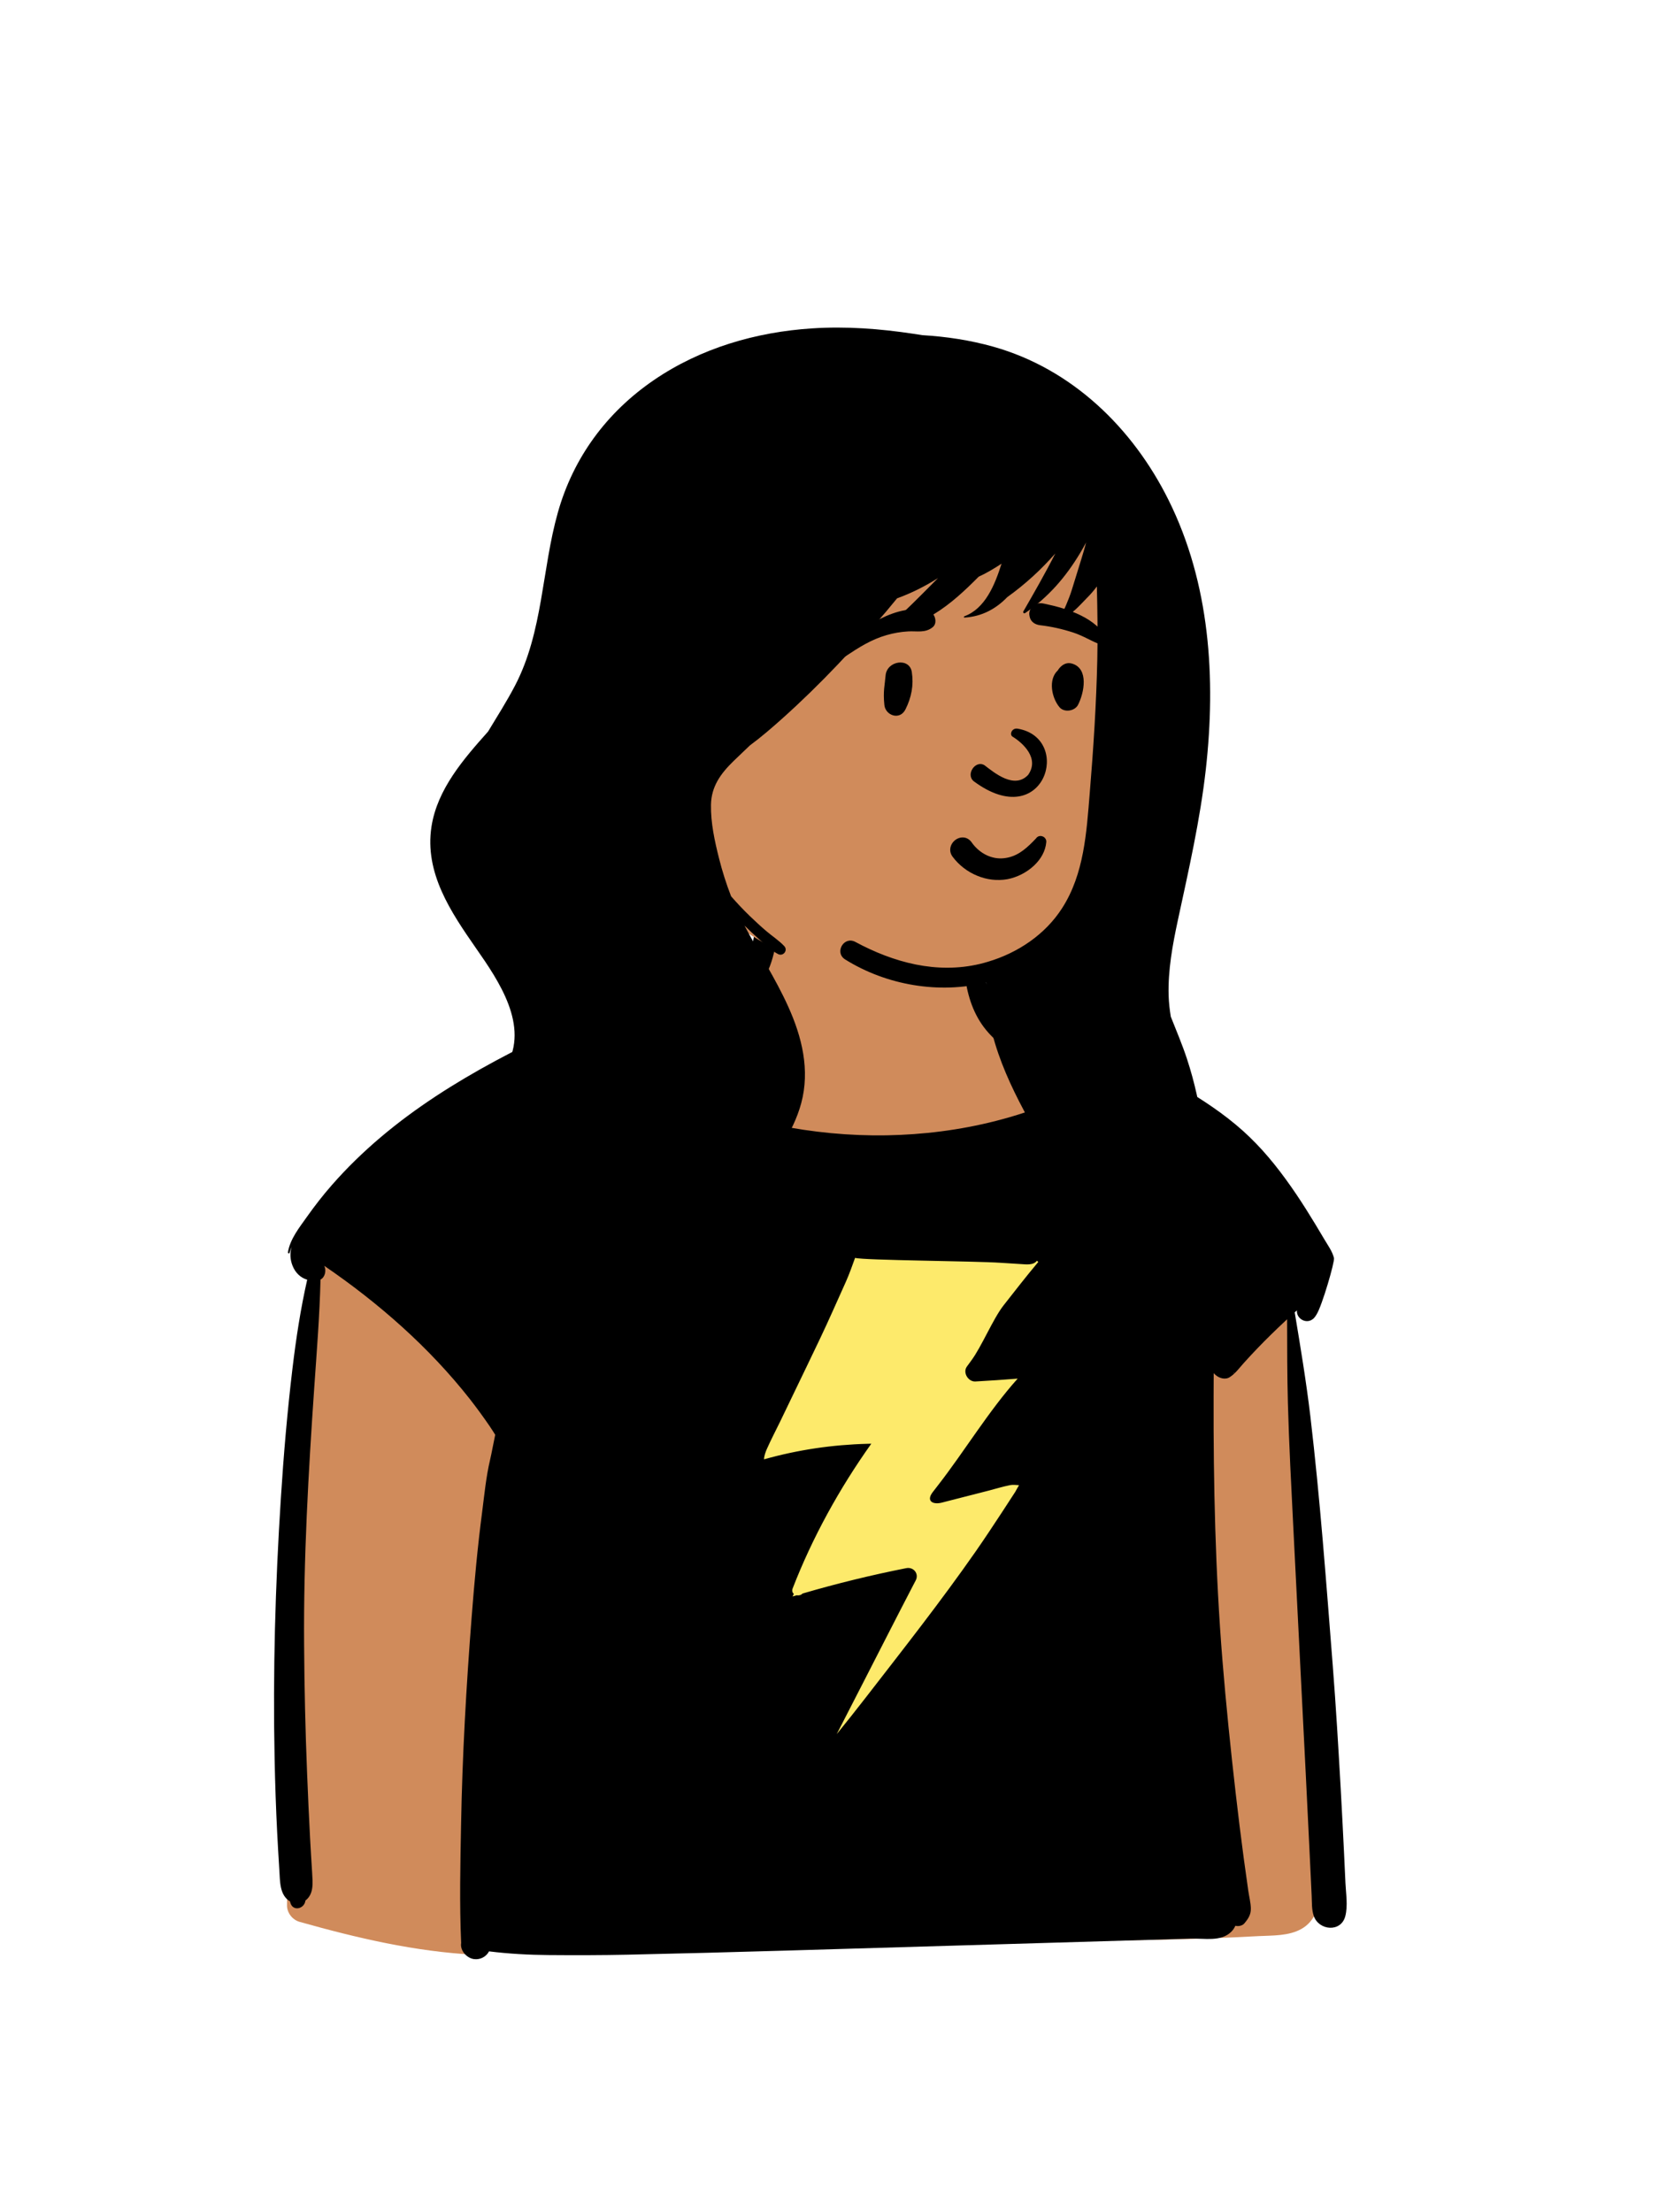 <svg width="36" height="48" viewBox="0 0 36 48" fill="none" xmlns="http://www.w3.org/2000/svg">
<path fill-rule="evenodd" clip-rule="evenodd" d="M17.416 18.38C17.837 18.264 18.32 18.277 18.752 18.307C19.19 18.337 19.66 18.389 20.072 18.553C20.429 18.695 20.731 18.934 20.914 19.277C21.065 19.559 21.136 19.868 21.181 20.182C21.199 20.311 21.214 20.44 21.228 20.569L21.258 20.837C21.27 20.939 21.28 21.016 21.3 21.131C21.357 21.447 21.435 21.712 21.611 21.942C22.036 22.5 22.73 22.686 23.36 22.924C23.764 23.076 24.084 23.35 24.173 23.79C24.258 24.215 27.512 27.777 27.832 28.078L27.84 28.086C28.088 28.309 28.059 28.729 28.094 29.035C28.131 29.363 28.166 29.692 28.2 30.021C28.268 30.689 28.329 31.357 28.382 32.027C28.59 34.644 28.685 37.27 28.665 39.896L28.664 40.045C28.661 40.378 28.663 40.713 28.648 41.045C28.634 41.365 28.537 41.686 28.241 41.853C27.966 42.008 27.619 41.994 27.312 42.009L27.294 42.01C26.965 42.028 26.635 42.043 26.306 42.055C24.966 42.105 23.626 42.11 22.286 42.104C19.628 42.092 16.967 42.033 14.311 42.182C13.634 42.22 11.476 41.99 10.801 42.055C10.156 42.118 10.71 42.435 10.311 42.414C9.001 42.345 7.758 42.053 6.502 41.7C6.346 41.656 6.226 41.504 6.228 41.34C6.251 39.532 6.302 37.724 6.382 35.918C6.453 34.309 6.546 32.701 6.662 31.095C6.713 30.397 6.767 29.699 6.826 29.001L6.852 28.702C6.885 28.317 6.904 27.924 6.98 27.544C7.055 27.168 7.225 26.842 7.472 26.551C7.693 26.289 10.198 24.243 10.801 23.856C11.379 23.485 11.985 23.172 12.578 22.829C12.825 22.686 13.062 22.737 13.272 22.562C13.383 22.469 14.995 21.846 15.43 21.64L15.443 21.634C15.776 21.474 16.082 21.301 16.312 21.025C16.389 20.932 16.54 20.349 16.541 20.163C16.541 19.83 16.516 19.479 16.616 19.156C16.736 18.771 17.026 18.488 17.416 18.38ZM18.129 26.965L15.554 31.983H17.229L16.028 34.771H18.664L17.729 38.676L23.077 31.983H21.07L23.077 29.348H21.685L23.077 27.116L18.129 26.965Z" fill="#D08B5B"/>
<path fill-rule="evenodd" clip-rule="evenodd" d="M24.078 26.67L23.077 38.071L14.742 38.278V26.111L24.078 26.67Z" fill="#FDEA6B"/>
<path fill-rule="evenodd" clip-rule="evenodd" d="M26.781 29.787C26.775 29.793 26.769 29.799 26.763 29.805C26.77 29.795 26.776 29.785 26.781 29.775V29.787ZM21.776 28.325C21.545 28.621 21.3 29.222 21.075 29.523C21.043 29.566 21.011 29.61 20.98 29.653C20.887 29.784 21.011 29.983 21.165 29.975C21.471 29.959 21.777 29.936 22.083 29.913C21.454 30.614 20.933 31.484 20.355 32.227C20.316 32.277 20.277 32.327 20.239 32.377C20.093 32.568 20.239 32.654 20.439 32.603C20.48 32.592 20.521 32.582 20.563 32.571C20.853 32.497 21.143 32.422 21.434 32.348C21.595 32.307 21.756 32.256 21.919 32.224C21.986 32.211 22.05 32.222 22.113 32.225C22.083 32.272 22.04 32.355 22.032 32.368C21.937 32.516 21.841 32.663 21.745 32.809C21.558 33.094 21.37 33.379 21.175 33.659C20.415 34.749 19.594 35.79 18.781 36.84C18.576 37.104 18.369 37.366 18.158 37.625C18.159 37.623 18.159 37.622 18.16 37.62C18.35 37.25 18.54 36.88 18.73 36.51C19.091 35.807 19.449 35.102 19.814 34.4C19.833 34.364 19.852 34.328 19.871 34.291C19.947 34.145 19.823 33.995 19.667 34.025C18.908 34.175 18.157 34.359 17.415 34.576C17.381 34.612 17.332 34.622 17.288 34.614C17.258 34.623 17.228 34.631 17.198 34.64C17.208 34.621 17.217 34.603 17.226 34.584C17.196 34.558 17.181 34.517 17.2 34.466C17.627 33.364 18.213 32.3 18.907 31.325C18.879 31.325 18.851 31.326 18.823 31.327C18.061 31.347 17.314 31.457 16.58 31.664C16.577 31.596 16.618 31.491 16.64 31.441C16.729 31.241 16.831 31.045 16.927 30.849C17.122 30.444 17.317 30.04 17.512 29.635C17.703 29.24 17.893 28.844 18.072 28.443C18.167 28.233 18.261 28.022 18.355 27.812C18.431 27.641 18.492 27.468 18.555 27.293C18.742 27.348 21.137 27.36 21.719 27.4C21.862 27.41 22.005 27.419 22.148 27.427C22.262 27.433 22.423 27.459 22.501 27.355L22.531 27.381C22.272 27.69 22.024 28.008 21.776 28.325ZM12.424 22.578C12.436 22.572 12.448 22.567 12.459 22.562C12.465 22.57 12.472 22.578 12.48 22.586C12.499 22.605 12.517 22.625 12.537 22.644C12.499 22.622 12.461 22.6 12.424 22.578ZM29.164 40.174C29.142 39.718 29.118 39.262 29.093 38.806C29.042 37.914 28.99 37.022 28.92 36.132C28.778 34.327 28.646 32.523 28.434 30.725C28.344 29.972 28.22 29.224 28.095 28.475C28.111 28.461 28.127 28.447 28.143 28.433C28.126 28.637 28.404 28.767 28.542 28.563C28.552 28.547 28.562 28.532 28.572 28.516C28.691 28.323 28.966 27.377 28.947 27.297C28.912 27.152 28.817 27.024 28.742 26.897C28.677 26.786 28.61 26.675 28.543 26.564C28.41 26.344 28.272 26.125 28.128 25.911C27.829 25.469 27.502 25.043 27.117 24.672C26.719 24.287 26.261 23.97 25.789 23.683C25.562 23.545 25.328 23.42 25.09 23.304C24.854 23.189 24.597 23.062 24.343 22.997C24.329 22.993 24.314 23.014 24.327 23.024C24.395 23.077 24.465 23.128 24.537 23.176C24.343 23.108 24.142 23.06 23.941 23.043C23.551 22.905 23.156 22.78 22.767 22.637C22.385 22.496 22.009 22.337 21.755 22.004C21.538 21.718 21.401 21.369 21.296 21.029C21.18 20.654 21.134 20.265 21.027 19.89C21.019 19.859 20.969 19.856 20.962 19.89C20.886 20.284 20.889 20.726 20.933 21.124C20.979 21.541 21.096 21.95 21.351 22.289C21.648 22.683 22.05 22.903 22.503 23.078C22.869 23.22 23.239 23.363 23.613 23.49C23.564 23.522 23.514 23.554 23.463 23.584C23.261 23.705 23.049 23.812 22.834 23.908C22.44 24.084 22.025 24.215 21.608 24.322C20.832 24.52 20.035 24.62 19.235 24.634C17.633 24.66 16.013 24.325 14.548 23.676C14.136 23.494 13.733 23.293 13.334 23.082C13.21 23.017 13.084 22.95 12.96 22.882C12.97 22.881 12.981 22.88 12.991 22.88C13.269 22.853 13.544 22.8 13.813 22.724C14.364 22.568 14.893 22.326 15.412 22.087C15.852 21.884 16.305 21.653 16.574 21.231C16.718 21.006 16.784 20.741 16.837 20.481C16.897 20.193 16.967 19.903 17.011 19.611C17.026 19.509 17.003 19.371 16.894 19.323C16.85 19.304 16.814 19.288 16.765 19.288C16.656 19.288 16.545 19.367 16.519 19.475C16.454 19.746 16.416 20.023 16.365 20.296C16.322 20.532 16.282 20.779 16.155 20.986C15.932 21.35 15.496 21.536 15.127 21.713C14.66 21.937 14.192 22.156 13.707 22.337C13.493 22.418 13.275 22.49 13.055 22.55C13.064 22.496 13.056 22.439 13.024 22.396C12.971 22.325 12.911 22.278 12.842 22.224C12.768 22.165 12.667 22.134 12.579 22.16C12.579 22.161 12.579 22.16 12.579 22.16C12.543 22.152 12.504 22.156 12.463 22.174C12.338 22.232 12.212 22.29 12.086 22.349C10.281 23.199 8.527 24.197 7.198 25.717C7.006 25.936 6.827 26.167 6.659 26.404C6.496 26.635 6.293 26.886 6.248 27.172C6.245 27.196 6.279 27.207 6.285 27.182C6.296 27.138 6.31 27.095 6.328 27.053C6.291 27.183 6.293 27.322 6.346 27.458C6.408 27.618 6.522 27.724 6.666 27.767C6.522 28.402 6.424 29.046 6.346 29.697C6.234 30.634 6.154 31.574 6.094 32.517C5.973 34.398 5.92 36.288 5.959 38.172C5.97 38.705 5.988 39.237 6.015 39.77C6.029 40.036 6.044 40.302 6.061 40.568C6.078 40.83 6.065 41.118 6.293 41.256C6.296 41.266 6.299 41.276 6.301 41.287C6.357 41.48 6.604 41.418 6.627 41.242C6.627 41.241 6.628 41.239 6.628 41.237C6.814 41.094 6.786 40.857 6.773 40.629C6.758 40.383 6.742 40.138 6.729 39.892C6.704 39.422 6.683 38.951 6.664 38.479C6.626 37.547 6.605 36.614 6.599 35.682C6.585 33.817 6.692 31.954 6.82 30.095C6.874 29.316 6.936 28.542 6.955 27.764C7.055 27.712 7.086 27.564 7.036 27.465C8.218 28.272 9.316 29.237 10.197 30.358C10.344 30.546 10.484 30.739 10.619 30.935C10.663 30.999 10.704 31.065 10.746 31.131C10.706 31.317 10.674 31.505 10.633 31.682C10.547 32.049 10.511 32.429 10.463 32.802C10.364 33.559 10.294 34.322 10.235 35.083C10.118 36.586 10.032 38.088 10.005 39.595C9.989 40.447 9.969 41.305 10.007 42.157C9.979 42.324 10.129 42.487 10.286 42.508C10.423 42.526 10.552 42.455 10.612 42.34C11.04 42.393 11.479 42.417 11.905 42.42C12.478 42.425 13.051 42.424 13.624 42.412C14.77 42.387 15.916 42.357 17.063 42.323C19.355 42.255 21.647 42.188 23.94 42.12C24.576 42.101 25.211 42.082 25.847 42.063C26.134 42.055 26.491 42.137 26.717 41.916C26.756 41.878 26.786 41.833 26.807 41.785C26.875 41.802 26.958 41.785 27.002 41.733C27.085 41.635 27.146 41.544 27.143 41.408C27.14 41.281 27.105 41.147 27.087 41.022C27.053 40.785 27.02 40.549 26.988 40.312C26.926 39.844 26.867 39.376 26.814 38.907C26.704 37.949 26.605 36.988 26.527 36.026C26.373 34.125 26.33 32.213 26.335 30.306C26.336 30.135 26.337 29.965 26.337 29.794C26.345 29.803 26.352 29.811 26.361 29.819C26.368 29.825 26.375 29.831 26.382 29.837C26.462 29.907 26.595 29.944 26.691 29.877C26.809 29.8 26.89 29.686 26.983 29.582C27.079 29.474 27.179 29.368 27.279 29.263C27.474 29.059 27.675 28.864 27.881 28.671C27.897 28.656 27.914 28.64 27.93 28.625C27.931 29.232 27.931 29.839 27.947 30.446C27.972 31.347 28.02 32.248 28.065 33.148C28.154 34.931 28.246 36.712 28.335 38.495C28.359 38.992 28.383 39.49 28.408 39.988C28.42 40.236 28.432 40.485 28.444 40.734C28.451 40.869 28.457 41.004 28.463 41.139C28.47 41.283 28.461 41.438 28.51 41.575C28.621 41.89 29.101 41.934 29.193 41.575C29.251 41.35 29.207 41.09 29.196 40.859C29.186 40.631 29.175 40.403 29.164 40.174Z" fill="black"/>
<path fill-rule="evenodd" clip-rule="evenodd" d="M24.32 11.997C23.998 10.833 22.768 10.325 21.661 10.244C18.662 9.932 15.61 11.608 14.28 14.325C13.216 16.389 13.183 18.556 15.47 19.735C15.595 19.804 15.726 19.878 15.859 19.945C15.975 20.052 16.094 20.156 16.224 20.243C17.47 21.064 18.999 21.419 20.48 21.342C22.668 21.298 23.449 19.81 23.927 17.902C24.431 16.002 24.712 13.94 24.32 11.997Z" fill="#D08B5B"/>
<path fill-rule="evenodd" clip-rule="evenodd" d="M25.756 22.972C25.654 22.663 25.526 22.362 25.406 22.059C25.381 21.908 25.364 21.755 25.359 21.602C25.343 21.052 25.445 20.498 25.56 19.964C25.794 18.877 26.041 17.801 26.166 16.694C26.388 14.715 26.256 12.656 25.357 10.849C24.579 9.283 23.26 8.003 21.556 7.523C21.053 7.381 20.534 7.303 20.012 7.272C19.948 7.261 19.883 7.251 19.819 7.242C19.093 7.132 18.358 7.077 17.624 7.125C16.407 7.203 15.202 7.554 14.189 8.247C13.168 8.945 12.443 9.924 12.106 11.118C11.755 12.36 11.785 13.705 11.179 14.87C11 15.214 10.791 15.541 10.591 15.873C10.063 16.465 9.489 17.122 9.363 17.936C9.208 18.941 9.784 19.79 10.33 20.575C10.824 21.283 11.493 22.261 10.986 23.133C10.746 23.545 10.362 23.852 10.074 24.228C9.775 24.617 9.542 25.064 9.421 25.542C9.195 26.439 9.403 27.375 10.009 28.076C10.324 28.441 10.729 28.683 11.168 28.871C11.617 29.063 12.055 29.245 12.426 29.573C12.596 29.722 12.751 29.886 12.898 30.057C13.034 30.272 13.194 30.472 13.373 30.656C13.571 30.858 13.958 30.581 13.777 30.344C13.764 30.326 13.75 30.309 13.737 30.291C13.604 30.118 13.471 29.944 13.331 29.776C12.915 29.115 12.755 28.305 12.962 27.533C13.015 27.332 13.091 27.142 13.185 26.962C13.205 27.015 13.227 27.066 13.25 27.117C13.34 27.315 13.466 27.55 13.627 27.75C13.633 27.887 13.654 28.024 13.694 28.157C13.941 28.984 14.768 29.392 15.514 29.709C15.587 29.741 15.659 29.771 15.73 29.801C15.925 29.882 16.131 29.604 16.009 29.436C15.978 29.392 15.947 29.347 15.917 29.301C15.568 28.758 15.401 28.109 15.495 27.462C15.595 26.778 15.997 26.212 16.396 25.669C16.789 25.134 17.21 24.589 17.386 23.938C17.58 23.218 17.403 22.5 17.103 21.838C16.829 21.231 16.463 20.672 16.156 20.083C16.261 20.188 16.37 20.289 16.481 20.387C16.607 20.497 16.736 20.624 16.884 20.701C16.994 20.759 17.105 20.621 17.018 20.528C16.903 20.406 16.757 20.312 16.629 20.203C16.507 20.099 16.389 19.99 16.273 19.878C16.131 19.741 15.995 19.597 15.865 19.448C15.761 19.181 15.674 18.907 15.604 18.629C15.509 18.253 15.421 17.853 15.428 17.462C15.435 17.062 15.642 16.782 15.918 16.513C16.035 16.4 16.153 16.287 16.271 16.175C16.522 15.99 16.759 15.784 16.989 15.578C17.398 15.211 17.795 14.823 18.173 14.425C18.275 14.318 18.376 14.209 18.475 14.1C18.823 13.742 19.154 13.369 19.466 12.983C19.777 12.87 20.075 12.72 20.355 12.543C20.233 12.667 20.11 12.789 19.988 12.912C19.715 13.186 19.432 13.462 19.116 13.685C19.083 13.709 19.103 13.758 19.143 13.75C19.545 13.669 19.921 13.535 20.272 13.322C20.629 13.105 20.943 12.809 21.237 12.513C21.403 12.438 21.563 12.341 21.71 12.246C21.718 12.241 21.725 12.236 21.733 12.231C21.589 12.689 21.377 13.208 20.926 13.372C20.911 13.377 20.912 13.401 20.93 13.4C21.31 13.378 21.615 13.207 21.857 12.957C22.051 12.817 22.236 12.668 22.412 12.507C22.584 12.351 22.746 12.183 22.9 12.009C22.684 12.436 22.444 12.854 22.206 13.267C22.193 13.289 22.22 13.319 22.242 13.304C22.744 12.963 23.125 12.523 23.436 12.004C23.482 11.927 23.526 11.849 23.569 11.771C23.536 11.894 23.501 12.015 23.463 12.137C23.395 12.356 23.328 12.576 23.259 12.796C23.222 12.914 23.177 13.029 23.128 13.143C23.093 13.224 23.046 13.305 23.039 13.395C23.038 13.4 23.045 13.404 23.05 13.403C23.25 13.353 23.437 13.124 23.579 12.982C23.659 12.903 23.733 12.817 23.802 12.725C23.814 13.252 23.823 13.778 23.811 14.306C23.79 15.275 23.727 16.244 23.647 17.21C23.577 18.065 23.525 18.961 23.049 19.703C22.681 20.278 22.085 20.676 21.437 20.868C21.38 20.885 21.322 20.901 21.264 20.915C20.326 21.138 19.392 20.885 18.562 20.438C18.313 20.303 18.1 20.668 18.34 20.818C19.241 21.38 20.381 21.571 21.4 21.319C21.368 22.525 21.961 23.67 22.551 24.693C22.881 25.266 23.212 25.835 23.445 26.456C23.643 26.983 23.778 27.53 23.823 28.093C23.877 28.756 23.824 29.423 23.731 30.08C23.726 30.116 23.721 30.152 23.716 30.188C23.695 30.329 23.822 30.447 23.959 30.375C24.565 30.055 24.827 29.375 24.986 28.745C25.134 28.156 25.235 27.555 25.291 26.949C25.374 27.178 25.441 27.412 25.493 27.65C25.5 27.684 25.507 27.718 25.514 27.753C25.553 27.952 25.854 27.938 25.902 27.753C25.911 27.719 25.919 27.686 25.927 27.652C26.175 26.645 26.242 25.595 26.111 24.566C26.042 24.025 25.927 23.491 25.756 22.972Z" fill="black"/>
<path fill-rule="evenodd" clip-rule="evenodd" d="M21.209 19.003C20.998 18.918 20.81 18.774 20.673 18.591C20.625 18.528 20.613 18.461 20.623 18.399C20.634 18.33 20.675 18.267 20.731 18.225C20.787 18.183 20.857 18.163 20.924 18.173C20.983 18.182 21.041 18.215 21.088 18.281L21.097 18.295C21.179 18.405 21.285 18.496 21.406 18.554C21.523 18.61 21.654 18.637 21.789 18.621C22.046 18.592 22.224 18.453 22.412 18.264C22.436 18.24 22.459 18.215 22.483 18.19C22.497 18.168 22.518 18.153 22.541 18.145C22.566 18.137 22.595 18.137 22.621 18.147C22.647 18.155 22.669 18.172 22.684 18.195C22.699 18.216 22.707 18.242 22.704 18.272C22.687 18.468 22.585 18.643 22.439 18.78C22.278 18.933 22.064 19.038 21.862 19.076C21.64 19.116 21.413 19.087 21.209 19.003ZM21.967 15.98C22.203 16.124 22.563 16.459 22.309 16.815C22.01 17.129 21.579 16.769 21.366 16.606C21.169 16.48 20.948 16.805 21.131 16.952C22.665 18.088 23.288 16.018 22.086 15.811C21.954 15.788 21.905 15.935 21.967 15.98ZM19.217 14.658C19.243 14.334 19.737 14.26 19.786 14.581C19.83 14.868 19.778 15.133 19.649 15.391C19.525 15.639 19.214 15.523 19.191 15.298C19.159 14.996 19.201 14.86 19.217 14.658ZM22.975 14.514C23.044 14.424 23.143 14.363 23.262 14.398C23.634 14.506 23.525 15.035 23.394 15.292C23.323 15.431 23.093 15.467 22.99 15.344C22.821 15.143 22.74 14.743 22.955 14.545C22.96 14.535 22.967 14.525 22.975 14.514ZM19.643 13.239L19.702 13.229C19.884 13.197 20.11 13.167 20.239 13.313C20.307 13.391 20.33 13.535 20.239 13.609C20.077 13.74 19.899 13.689 19.706 13.7C19.547 13.709 19.394 13.736 19.24 13.78C18.904 13.876 18.63 14.052 18.342 14.244C18.304 14.27 18.266 14.221 18.284 14.186C18.45 13.861 18.771 13.594 19.093 13.431C19.265 13.344 19.453 13.272 19.643 13.239ZM22.636 13.094L22.681 13.103C23.17 13.205 23.806 13.409 24.038 13.89C24.047 13.958 24.037 13.973 24.03 13.982L24.027 13.986C24.021 13.994 24.016 14.005 23.987 14.014C23.978 14.012 23.97 14.01 23.962 14.008C23.856 13.98 23.771 13.942 23.69 13.902L23.602 13.859C23.5 13.808 23.396 13.76 23.287 13.724C23.053 13.648 22.813 13.594 22.569 13.566C22.516 13.559 22.465 13.542 22.425 13.511C22.387 13.482 22.358 13.442 22.345 13.388C22.327 13.319 22.332 13.267 22.369 13.204C22.397 13.158 22.437 13.125 22.483 13.106C22.53 13.087 22.583 13.083 22.636 13.094Z" fill="black"/>
</svg>
